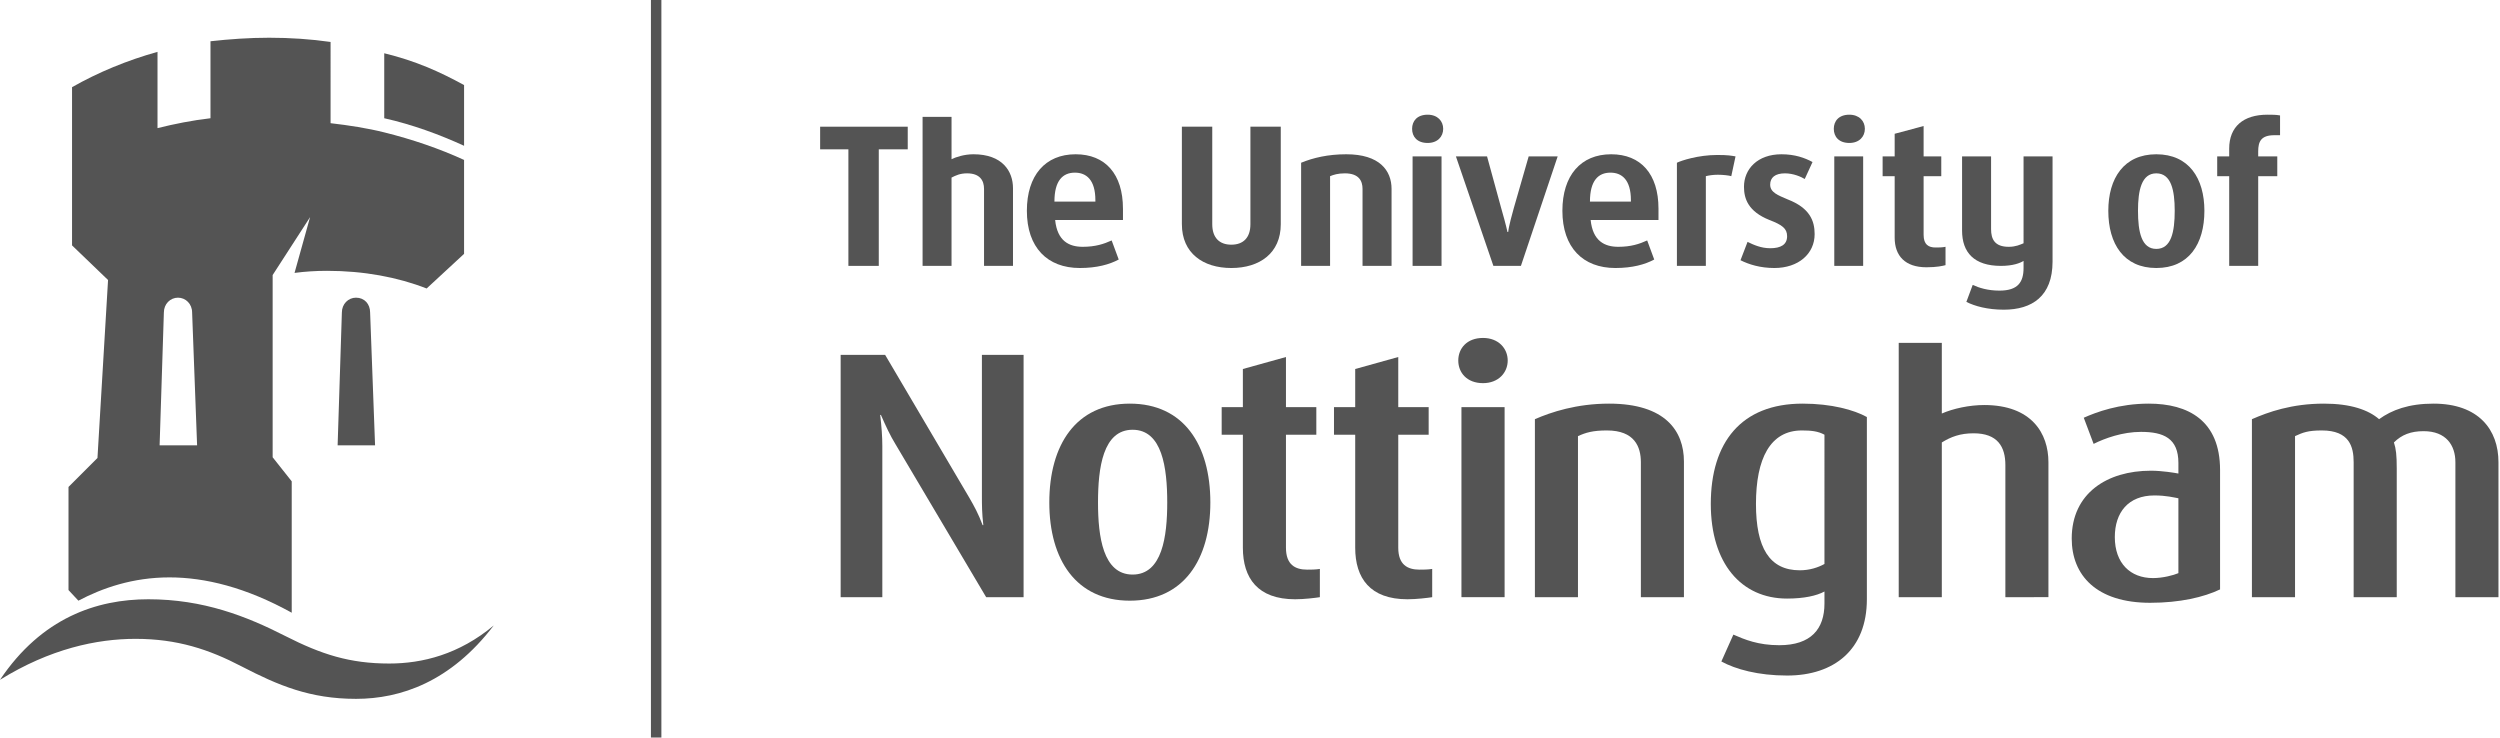 <?xml version="1.0" encoding="iso-8859-1"?>
<!-- Generator: Adobe Illustrator 20.1.0, SVG Export Plug-In . SVG Version: 6.00 Build 0)  -->
<svg version="1.1" id="Layer_1" xmlns="http://www.w3.org/2000/svg" xmlns:xlink="http://www.w3.org/1999/xlink" x="0px" y="0px"
	 viewBox="0 0 586.307 172.974" style="enable-background:new 0 0 586.307 172.974;" xml:space="preserve">
<g>
	<path style="fill:#545454;" d="M533.398,31.708c-3.146,0-3.8,1.493-3.8,3.805v1.166h4.476v4.638h-4.476v21.039h-6.801v-21.04
		h-2.812v-4.638h2.812v-1.824c0-5.141,3.319-7.955,8.954-7.955c1.159,0,1.982,0,2.973,0.171v4.638H533.398z"/>
	<path style="fill:#545454;" d="M575.846,140.05v-31.648c0-3.969-2.168-7.284-7.457-7.284c-2.983,0-5.139,0.832-6.961,2.645
		c0.496,1.493,0.663,2.985,0.663,6.131v30.155h-10.106V108.4c0-3.638-0.997-7.451-7.462-7.451c-3.306,0-4.472,0.5-6.285,1.332
		v37.769h-10.112V98.306c3.814-1.659,9.276-3.646,16.9-3.646c6.298,0,10.44,1.484,12.923,3.646
		c2.985-2.162,6.955-3.646,12.757-3.646c10.603,0,15.241,6.127,15.241,13.742v31.648H575.846z"/>
	<path style="fill:#545454;" d="M469.937,72.629c-3.821,0-6.794-0.83-8.781-1.826l1.486-3.98c1.484,0.665,3.474,1.333,6.29,1.333
		c4.311,0,5.637-1.991,5.637-5.302V61.19c-0.817,0.507-2.477,1.166-5.302,1.166c-6.291,0-9.116-3.146-9.116-8.283V36.678h6.801
		v17.059c0,2.324,0.829,4.145,4.136,4.145c1.659,0,2.664-0.499,3.481-0.828V36.678h6.801v24.681
		C481.369,69.481,476.556,72.629,469.937,72.629"/>
	<path style="fill:#545454;" d="M451.791,62.683c-4.96,0-7.448-2.649-7.448-6.953V41.316h-2.825v-4.638h2.825v-5.304l6.787-1.818
		v7.122h4.143v4.638h-4.143v13.751c0,2.316,1.164,2.977,2.811,2.977c0.83,0,1.499,0,2.328-0.163v4.303
		C455.6,62.355,454.274,62.683,451.791,62.683"/>
	<rect x="430.181" y="36.678" style="fill:#545454;" width="6.773" height="25.677"/>
	<path style="fill:#545454;" d="M416.139,62.854c-3.319,0-5.971-0.83-7.951-1.824l1.653-4.307c1.332,0.661,3.151,1.493,5.308,1.493
		c2.477,0,3.969-0.832,3.969-2.814c0-1.826-1.159-2.656-4.145-3.809c-4.972-1.991-5.968-4.977-5.968-7.791
		c0-4.138,3.158-7.622,8.787-7.622c3.146,0,5.462,0.83,7.288,1.82l-1.826,3.979c-0.824-0.5-2.638-1.326-4.639-1.326
		c-2.316,0-3.467,0.994-3.467,2.647c0,1.826,1.813,2.485,4.136,3.477c5.126,1.991,6.292,4.977,6.292,8.125
		C425.576,59.537,421.761,62.854,416.139,62.854"/>
	<path style="fill:#545454;" d="M406.025,41.316c-0.49-0.171-1.988-0.335-3.14-0.335c-1.165,0-2.168,0.165-2.824,0.335v21.039
		h-6.786V38.167c0.99-0.494,4.966-1.82,9.443-1.82c2.638,0,3.307,0.167,4.304,0.332L406.025,41.316z"/>
	<path style="fill:#545454;" d="M470.306,140.05v-30.981c0-4.307-1.829-7.451-7.451-7.451c-3.158,0-5.313,0.824-7.455,2.145v36.287
		h-10.106V80.413H455.4v16.569c2.644-1.161,6.452-1.993,9.938-1.993c11.104,0,15.065,6.629,15.065,13.411v31.65"/>
	<path style="fill:#545454;" d="M334.818,33.528c-2.483,0-3.648-1.493-3.648-3.315c0-1.818,1.165-3.314,3.648-3.314
		c2.322,0,3.642,1.497,3.642,3.314C338.46,32.036,337.141,33.528,334.818,33.528"/>
	<path style="fill:#545454;" d="M356.691,62.355h-6.459l-8.787-25.677h7.301l3.307,12.091c0.342,1.157,1.165,4.142,1.486,5.635
		h0.167c0.16-1.493,1.005-4.478,1.325-5.635l3.479-12.091h6.801L356.691,62.355z"/>
	<rect x="331.284" y="36.678" style="fill:#545454;" width="6.788" height="25.677"/>
	<path style="fill:#545454;" d="M433.715,33.528c-2.477,0-3.648-1.493-3.648-3.315c0-1.818,1.172-3.314,3.648-3.314
		c2.322,0,3.64,1.497,3.64,3.314C437.354,32.036,436.037,33.528,433.715,33.528"/>
	<path style="fill:#545454;" d="M319.546,62.355V44.298c0-1.824-0.817-3.644-4.137-3.644c-1.652,0-2.651,0.327-3.475,0.663v21.039
		h-6.792V38.167c2.816-1.157,6.292-1.987,10.601-1.987c7.791,0,10.609,3.811,10.609,8.118v18.058h-6.806V62.355z"/>
	<path style="fill:#545454;" d="M347.804,89.857c-3.814,0-5.804-2.493-5.804-5.308c0-2.811,1.989-5.293,5.804-5.293
		c3.64,0,5.789,2.482,5.789,5.293C353.593,87.364,351.443,89.857,347.804,89.857"/>
	<path style="fill:#545454;" d="M384.822,140.05v-31.648c0-3.638-1.493-7.453-7.958-7.453c-3.306,0-4.968,0.5-6.794,1.332v37.769
		h-10.1V98.306c3.81-1.659,9.773-3.646,17.389-3.646c13.253,0,17.564,6.458,17.564,13.586v31.804H384.822z"/>
	<path style="fill:#545454;" d="M288.777,62.854c-6.633,0-11.599-3.479-11.599-10.269V29.713h7.125v22.872
		c0,3.146,1.653,4.799,4.474,4.799c2.814,0,4.474-1.653,4.474-4.799V29.713h7.119v22.872
		C300.37,59.375,295.411,62.854,288.777,62.854"/>
	<rect x="342.742" y="95.485" style="fill:#545454;" width="10.121" height="44.565"/>
	<path style="fill:#545454;" d="M330.08,140.541c-8.781,0-12.254-4.968-12.254-12.09v-26.5h-4.975v-6.465h4.975v-8.947l10.098-2.813
		v11.76h7.13v6.465h-7.13v26.5c0,3.976,2.156,5.142,4.98,5.142c0.823,0,1.98,0,2.979-0.167v6.625
		C334.885,140.21,332.235,140.541,330.08,140.541"/>
	<path style="fill:#545454;" d="M303.737,140.541c-8.778,0-12.256-4.968-12.256-12.09v-26.5h-4.972v-6.465h4.972v-8.947
		l10.106-2.813v11.76h7.121v6.465h-7.121v26.5c0,3.976,2.149,5.142,4.972,5.142c0.832,0,1.983,0,2.979-0.167v6.625
		C308.543,140.21,305.891,140.541,303.737,140.541"/>
	<path style="fill:#545454;" d="M230.779,62.355V44.298c0-1.991-0.997-3.644-3.978-3.644c-1.657,0-2.652,0.492-3.644,0.994v20.708
		h-6.79V27.401h6.79v9.939c0.992-0.498,2.981-1.161,5.133-1.161c6.794,0,9.279,3.978,9.279,7.953v18.223H230.779z"/>
	<polygon style="fill:#545454;" points="206.092,35.021 206.092,62.355 198.968,62.355 198.968,35.021 192.341,35.021 
		192.341,29.713 212.884,29.713 212.884,35.021 	"/>
	<path style="fill:#545454;" d="M90.113,27.729v-15.24c7.457,1.824,12.927,4.307,18.723,7.459v14.243
		C103.041,31.542,96.747,29.219,90.113,27.729"/>
	<path style="fill:#545454;" d="M231.275,140.05l-21.209-35.784c-1.322-2.155-2.312-4.307-3.473-6.957h-0.169
		c0.332,2.81,0.5,5.133,0.5,7.286v35.455h-9.773V83.228h10.434l19.715,33.461c1.157,1.987,2.151,3.811,3.147,6.463h0.165
		c-0.333-2.818-0.333-4.803-0.333-6.79V83.228h9.775v56.823L231.275,140.05L231.275,140.05z"/>
	<path style="fill:#545454;" d="M79.181,104.433l0.997-31.147c0-1.985,1.488-3.475,3.313-3.475c1.991,0,3.311,1.49,3.311,3.475
		l1.161,31.147H79.181z"/>
	<path style="fill:#545454;" d="M83.49,163.897c-10.768,0-18.22-3.146-26.838-7.615c-7.615-3.976-15.077-6.458-24.852-6.458
		c-9.104,0-20.041,2.322-31.8,9.604c9.771-14.571,22.696-18.887,34.785-18.887c12.925,0,23.026,3.981,32.14,8.626
		c8.451,4.297,15.072,6.446,24.354,6.446c7.787,0,16.4-2.149,24.516-8.929C105.688,159.928,93.929,163.897,83.49,163.897"/>
	<path style="fill:#545454;" d="M505.704,36.18c-7.609,0-11.258,5.635-11.258,13.255c0,7.788,3.648,13.419,11.258,13.419
		c7.63,0,11.277-5.631,11.277-13.419C516.981,41.815,513.334,36.18,505.704,36.18 M505.704,58.375c-3.468,0-4.297-3.971-4.297-8.941
		c0-4.805,0.829-8.781,4.297-8.781c3.493,0,4.316,3.976,4.316,8.781C510.021,54.404,509.197,58.375,505.704,58.375z"/>
	<path style="fill:#545454;" d="M503.93,94.66c-6.953,0-12.269,1.987-15.239,3.308l2.31,6.135c2.656-1.332,6.792-2.818,11.104-2.818
		c5.299,0,8.78,1.486,8.78,7.286v2.485c-0.829-0.163-3.814-0.665-6.458-0.665c-10.273,0-18.561,5.308-18.561,15.906
		c0,8.614,5.796,15.072,18.394,15.072c6.959,0,12.596-1.319,16.396-3.14v-28C520.655,98.631,513.2,94.66,503.93,94.66
		 M510.884,134.416c-1.165,0.496-3.648,1.157-5.956,1.157c-5.315,0-8.956-3.479-8.956-9.611c0-5.789,3.159-9.769,9.283-9.769
		c2.819,0,4.639,0.496,5.629,0.663V134.416z"/>
	<path style="fill:#545454;" d="M388.952,48.932c0-8.107-4.137-12.752-11.098-12.752c-7.121,0-11.438,4.966-11.438,13.255
		c0,8.61,4.812,13.419,12.429,13.419c3.976,0,6.961-0.83,9.108-1.991l-1.653-4.474c-1.819,0.833-3.814,1.493-6.785,1.493
		c-3.158,0-5.971-1.322-6.474-6.29h15.911V48.932 M382.485,47.283h-9.604c0-4.977,1.988-6.794,4.813-6.794
		c2.649,0,4.791,1.653,4.791,6.463L382.485,47.283L382.485,47.283z"/>
	<path style="fill:#545454;" d="M422.751,94.66c-14.418,0-21.53,9.108-21.53,23.523c0,13.91,7.112,22.196,17.889,22.196
		c3.976,0,6.954-0.663,8.768-1.661v2.824c0,5.959-3.146,9.773-10.594,9.773c-4.96,0-8.118-1.332-10.77-2.484l-2.816,6.3
		c3.325,1.819,8.626,3.298,15.412,3.298c11.097,0,18.714-6.123,18.714-17.889V97.802C434.845,96.145,429.537,94.66,422.751,94.66
		 M427.877,132.266c-1.486,0.817-3.467,1.48-5.782,1.48c-7.122,0-10.28-5.296-10.28-15.563c0-10.604,3.319-17.234,10.762-17.234
		c2.155,0,3.814,0.169,5.301,1L427.877,132.266L427.877,132.266z"/>
	<path style="fill:#545454;" d="M263.359,48.932c0-8.107-4.146-12.752-11.097-12.752c-7.129,0-11.438,4.966-11.438,13.255
		c0,8.61,4.805,13.419,12.425,13.419c3.979,0,6.96-0.83,9.116-1.991l-1.657-4.474c-1.824,0.833-3.815,1.493-6.796,1.493
		c-3.146,0-5.96-1.322-6.458-6.29h15.906v-2.66 M256.892,47.283h-9.604c0-4.977,1.989-6.794,4.805-6.794
		c2.652,0,4.799,1.653,4.799,6.463V47.283z"/>
	<path style="fill:#545454;" d="M264.968,94.66c-12.587,0-18.881,9.606-18.881,23.186c0,13.423,6.294,23.027,18.881,23.027
		c12.596,0,18.887-9.604,18.887-23.027C283.855,104.266,277.564,94.66,264.968,94.66 M265.623,134.749
		c-6.96,0-8.114-8.947-8.114-16.902c0-8.118,1.153-17.059,8.114-17.059c6.959,0,8.12,8.941,8.12,17.059
		C273.743,125.801,272.582,134.749,265.623,134.749z"/>
	<path style="fill:#545454;" d="M90.113,31.045c-3.976-0.997-8.278-1.655-12.585-2.156V9.839c-4.639-0.663-9.444-0.99-14.412-0.99
		c-4.641,0-9.283,0.328-13.753,0.826v18.054c-4.307,0.502-8.449,1.33-12.423,2.32V12.162c-7.127,1.987-13.917,4.801-20.044,8.282
		v37.108l8.445,8.116l-2.483,41.742l-6.792,6.792v24.182l2.318,2.489c5.633-2.971,12.754-5.462,21.37-5.462
		c8.28,0,17.891,2.316,28.661,8.287v-30.812l-4.472-5.646V64.505l8.778-13.584l-3.646,13.083c2.487-0.323,4.97-0.488,7.622-0.488
		c8.616,0,16.565,1.486,23.357,4.142l8.781-8.122V37.508C103.041,34.854,96.747,32.698,90.113,31.045 M37.433,104.433l0.999-31.147
		c0-1.985,1.49-3.475,3.313-3.475c1.824,0,3.313,1.49,3.313,3.475l1.166,31.147H37.433z"/>
	<rect x="152.657" y="0" style="fill:#545454;" width="2.452" height="172.974"/>
</g>
</svg>
